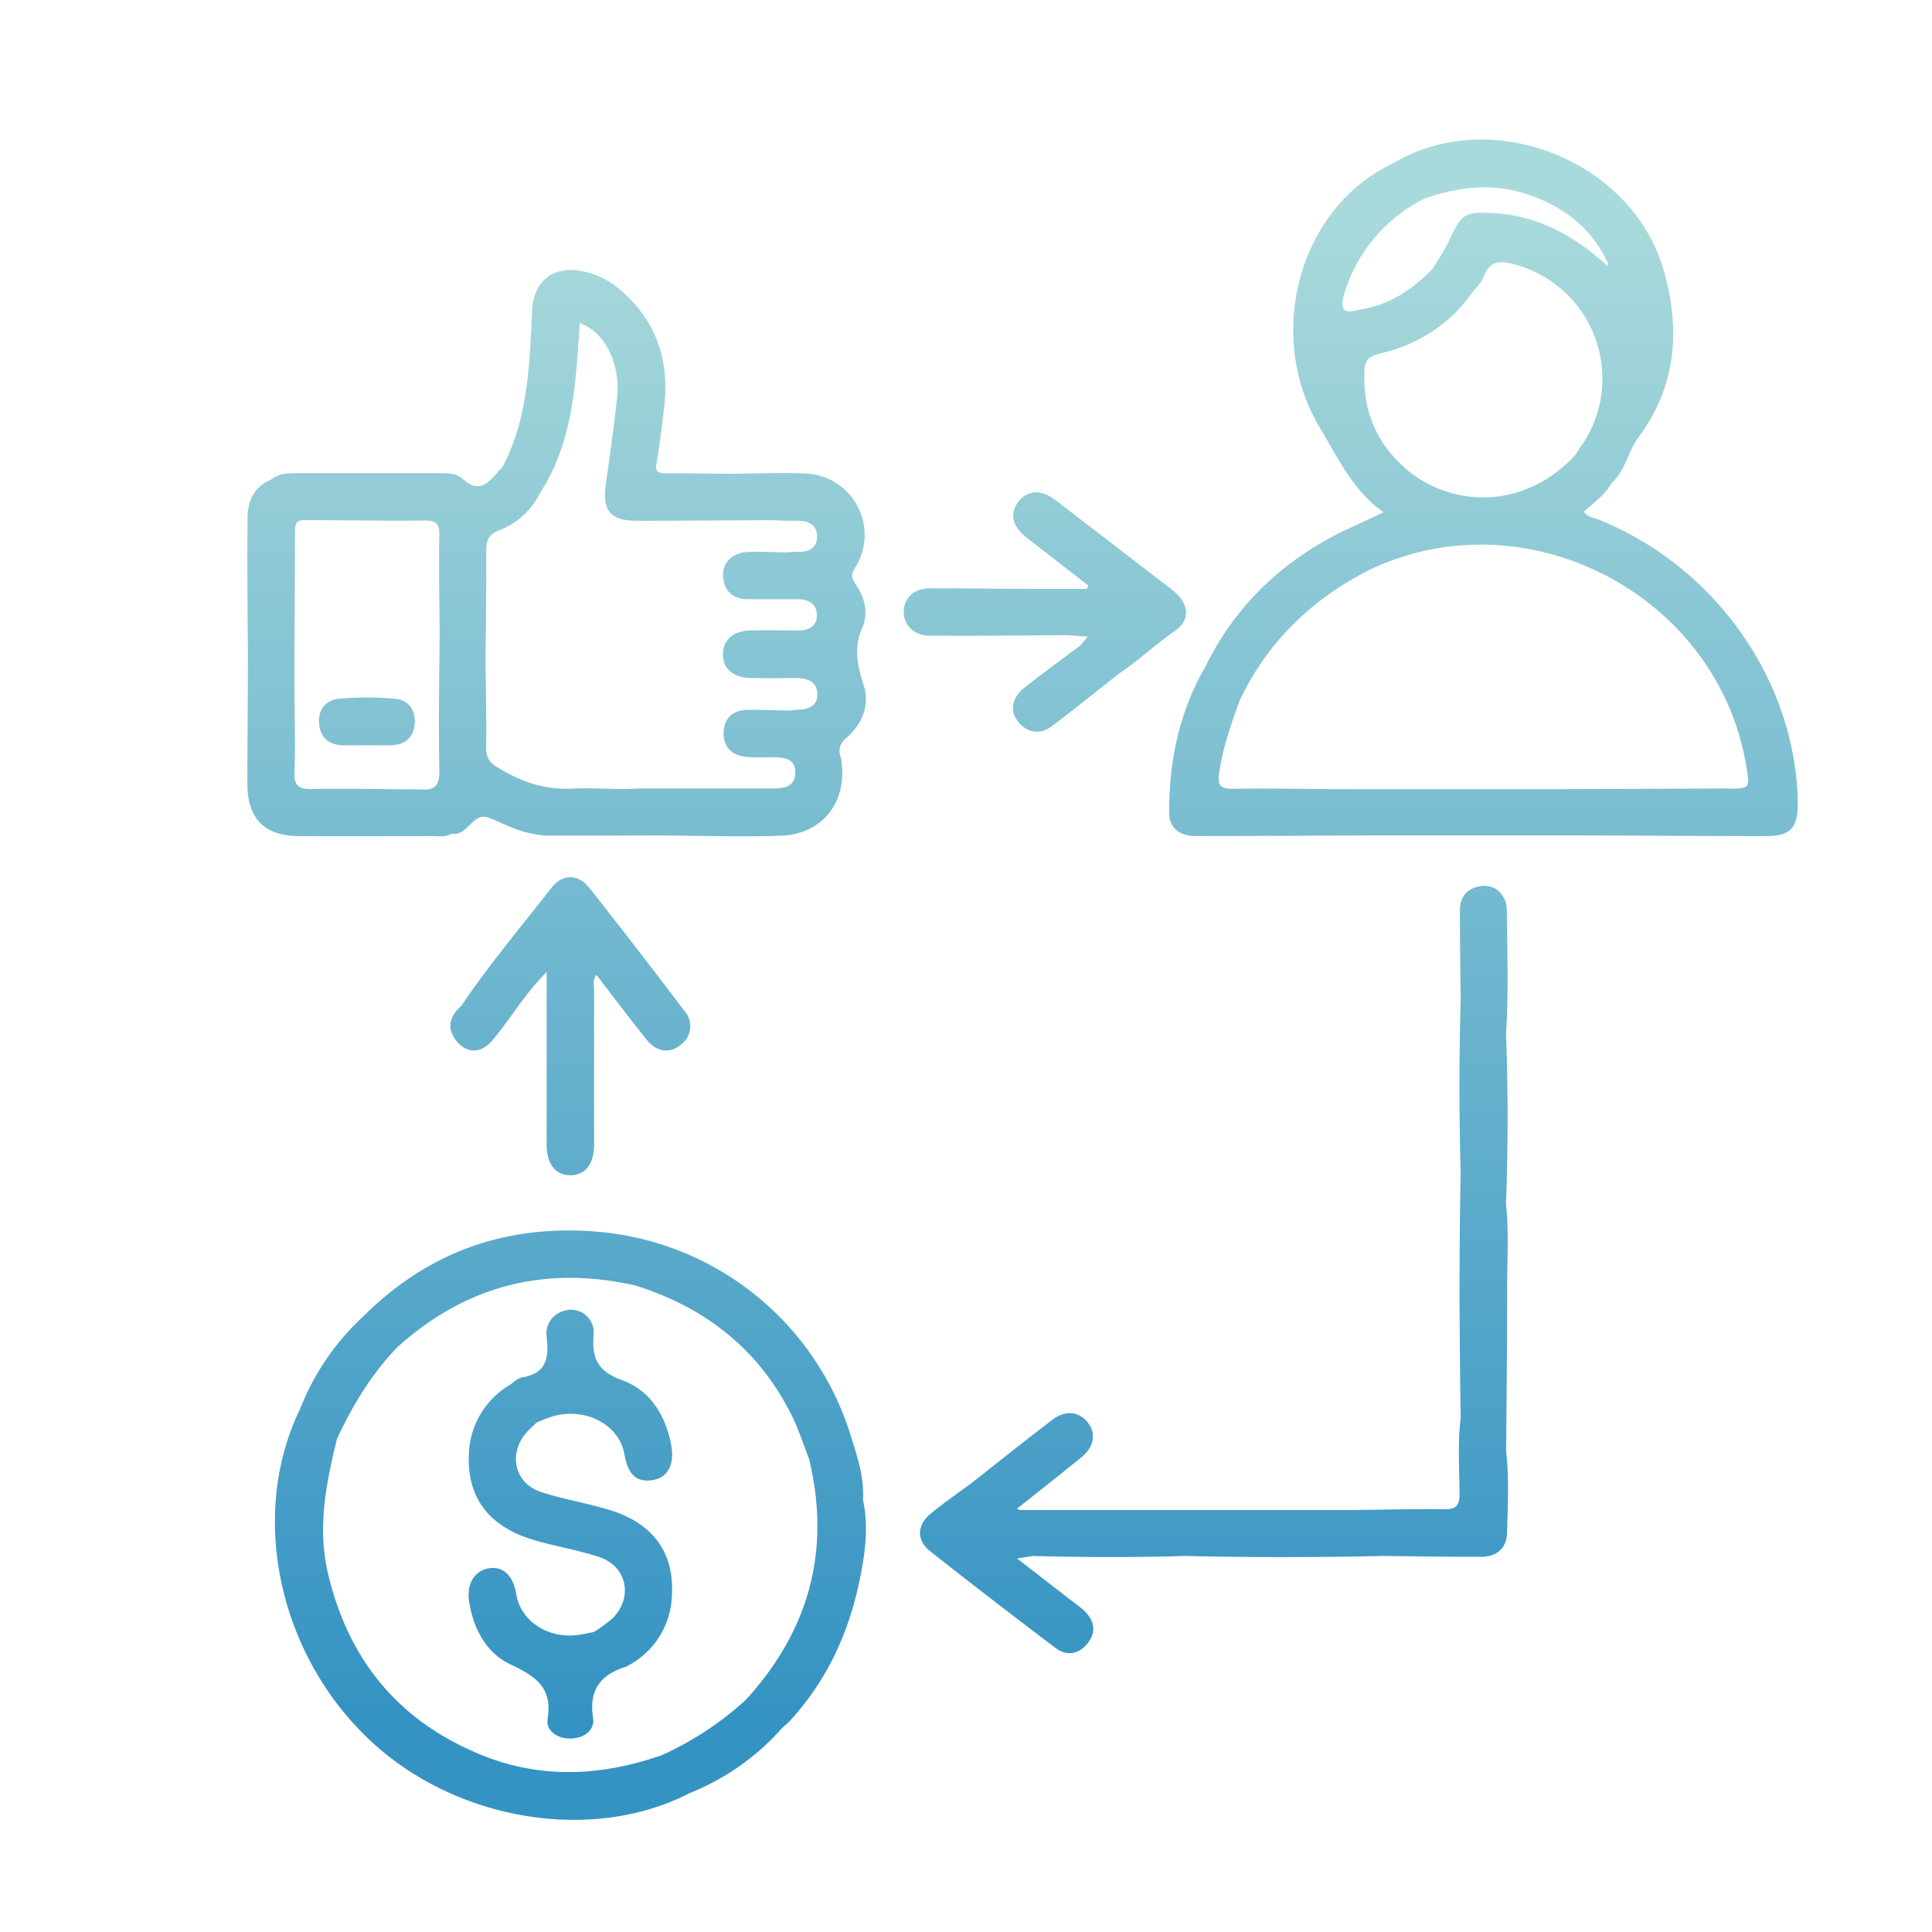 <svg id="圖層_1" data-name="圖層 1" xmlns="http://www.w3.org/2000/svg" xmlns:xlink="http://www.w3.org/1999/xlink" viewBox="0 0 425.2 425.2"><defs><style>.cls-1{fill:url(#未命名漸層_11);}.cls-2{fill:url(#未命名漸層_11-2);}.cls-3{fill:url(#未命名漸層_11-3);}.cls-4{fill:url(#未命名漸層_11-4);}.cls-5{fill:url(#未命名漸層_11-5);}.cls-6{fill:url(#未命名漸層_11-6);}.cls-7{fill:url(#未命名漸層_11-7);}.cls-8{fill:url(#未命名漸層_11-8);}</style><linearGradient id="未命名漸層_11" x1="326.45" y1="45.89" x2="326.45" y2="376.28" gradientUnits="userSpaceOnUse"><stop offset="0" stop-color="#a9dadb"/><stop offset="1" stop-color="#3593c3"/></linearGradient><linearGradient id="未命名漸層_11-2" x1="125.53" y1="45.89" x2="125.53" y2="376.28" xlink:href="#未命名漸層_11"/><linearGradient id="未命名漸層_11-3" x1="125.54" y1="45.89" x2="125.54" y2="376.28" xlink:href="#未命名漸層_11"/><linearGradient id="未命名漸層_11-4" x1="122.51" y1="45.89" x2="122.51" y2="376.28" xlink:href="#未命名漸層_11"/><linearGradient id="未命名漸層_11-5" x1="267.17" y1="45.89" x2="267.17" y2="376.28" xlink:href="#未命名漸層_11"/><linearGradient id="未命名漸層_11-6" x1="229.96" y1="45.89" x2="229.96" y2="376.28" xlink:href="#未命名漸層_11"/><linearGradient id="未命名漸層_11-7" x1="125.54" y1="45.89" x2="125.54" y2="376.28" xlink:href="#未命名漸層_11"/><linearGradient id="未命名漸層_11-8" x1="80.74" y1="45.89" x2="80.74" y2="376.28" xlink:href="#未命名漸層_11"/></defs><path class="cls-1" d="M352.07,114.45c-1.14-.47-2.61-.52-3.46-1.81,2.15-2.09,4.62-3.66,6-6.22,3.05-2.7,3.62-6.93,5.88-10,8.45-11.38,9.4-23.79,5.68-36.86-6.93-24.35-37.92-36.54-59.62-23.6-20.72,9.75-28.32,37.89-16,58.32,4,6.62,7.22,13.71,13.94,18.47L295.39,117c-13.25,6.55-23.43,16.22-30,29.53-5.83,10-8.13,20.94-8.07,32.39,0,3.44,2.47,5.07,5.73,5.08,12.78,0,25.57-.08,38.36-.14h47.9c13.07.06,26.14.14,39.2.16,5.57,0,7.24-1.81,7.15-7.5C395.16,149.84,377.6,124.83,352.07,114.45ZM295.63,67.81c-.49-.92,0-2.48.43-3.84a34.35,34.35,0,0,1,17.58-20.31c7.46-2.58,15-3.47,22.63-.85,8,2.73,14.22,7.49,17.71,15.4l-.25.27c-7.12-6.54-15.16-11-25.09-11.59-6.13-.34-7,.13-9.6,5.82-1,2.24-2.46,4.29-3.71,6.42-4.43,4.57-9.54,8-15.95,9C298.14,68.29,296.34,69.16,295.63,67.81Zm4.66,13.72c.11-2.25,1-3.12,3.2-3.65,8.35-2,15.39-6.22,20.44-13.38.89-1.18,2.11-2.23,2.6-3.55,1.29-3.52,3.52-3.67,6.71-2.78a26,26,0,0,1,14.62,40.21c-.43.61-.83,1.24-1.24,1.86-11.67,12.47-27.61,11.07-37,3.11C302.92,97.65,299.87,90.34,300.29,81.53Zm80,92-37.74.16H294.63c-7.79-.05-15.58-.22-23.37-.09-2.75,0-3.3-.82-2.95-3.4.76-5.56,2.63-10.77,4.5-16,6.18-13,15.92-22.38,28.66-28.82,34.49-16.42,76.58,5.52,82.85,43.19C385.15,173.57,385.15,173.56,380.26,173.57Z"/><path class="cls-2" d="M142.36,228.87c2.17,2.71,5.2,3.06,7.53,1a5,5,0,0,0,.78-7.33c-6.92-9.12-13.89-18.21-21-27.18-2.43-3.06-5.86-3.06-8.28,0-6.7,8.6-13.75,16.94-19.86,26-2.63,2.28-3.28,5-1.06,7.74,2.06,2.49,4.73,2.91,7.35.47,4.22-4.73,7.28-10.43,12.49-15.65,0,13.37,0,25.67,0,38,0,4.31,2,6.76,5.25,6.73s5.19-2.45,5.19-6.8c0-11.33,0-22.66,0-34,0-1-.35-2.15.5-3.31C135.05,219.46,138.62,224.23,142.36,228.87Z"/><path class="cls-3" d="M187.06,315.43a63.93,63.93,0,0,0-55.55-44.35c-20.06-1.68-37.31,4.4-51.6,18.68A54.74,54.74,0,0,0,66.08,310c-11.69,24-4.5,55.63,16.94,74.45,19,16.63,48,20.93,68.77,10.18a53.87,53.87,0,0,0,20.36-14.34c.54-.5,1.13-.95,1.63-1.49,8.07-8.75,12.92-19.16,15.34-30.7,1.24-5.93,2.12-12,.81-18C190.25,325,188.54,320.14,187.06,315.43Zm-22.93,58.69a70.51,70.51,0,0,1-18.4,12.13c-13.25,4.65-26.57,5.34-39.74,0-18.13-7.37-29.24-20.75-33.78-39.85-2.12-8.91-.87-17.44,1.08-26.06.28-1.21.57-2.41.85-3.62,3.45-7.41,7.61-14.34,13.34-20.25,15.07-13.59,32.53-18,52.27-13.58,15.53,4.86,27.4,14.15,34.64,28.92,1.46,3,2.47,6.2,3.69,9.31C182.91,341.27,178.05,358.89,164.13,374.12Z"/><path class="cls-4" d="M189.93,137.79c1.21-3.35.25-6.44-1.58-9.13-1-1.43-1.11-2.15-.18-3.66a13.53,13.53,0,0,0-11.06-20.8c-5.21-.23-10.44,0-15.66.07-5,0-10-.16-14.94-.1-1.83,0-2.35-.46-2-2.34.69-4,1.19-8.13,1.66-12.2,1.2-10.36-1.71-19.2-9.87-26a18,18,0,0,0-7.58-3.83c-6.72-1.56-11.32,1.79-11.63,8.7-.52,11.69-.84,23.41-6.42,34.15-.33.37-.67.72-1,1.1-2.17,2.6-4.27,4.9-7.83,1.65-1.49-1.36-3.68-1.27-5.69-1.27-10.18,0-20.35,0-30.53,0-2.1,0-4.22,0-6,1.44-3.69,1.55-5.1,4.66-5.14,8.32-.09,10,0,19.91.08,29.86,0,9.58-.11,19.16-.11,28.74,0,7.7,3.74,11.49,11.42,11.53,10,.05,19.91,0,29.87,0,1.22,0,2.51.24,3.61-.56,3.59.72,4.69-4.82,8.12-3.52,3.11,1.16,6,2.85,9.34,3.46a20.13,20.13,0,0,0,3.67.51c7.92,0,15.84,0,23.76-.05,9.18.05,18.38.36,27.55.07,9.37-.29,14.88-7.64,13.32-17-.64-1.85-.51-3.09,1.29-4.65,3.33-2.9,5.1-7.19,3.7-11.4C188.6,146.33,187.82,142.18,189.93,137.79ZM96.7,169.52c.07,3.32-1,4.51-4.09,4.21-7.94,0-15.88-.24-23.81-.08-3,.06-4.1-.57-4-3.8.24-6.44,0-12.9,0-19.35,0-10.95.1-21.91.12-32.87,0-1.65-.22-3.34,2.27-3.15,8.8,0,17.6.18,26.4.08,2.48,0,3.13.75,3.09,3.15-.11,6.94,0,13.88.08,20.82C96.69,148.86,96.48,159.19,96.7,169.52Zm68.46-20.31c3.24.08,6.48.06,9.72,0,2.46,0,4.8.47,5,3.32s-2,3.69-4.57,3.67a6.8,6.8,0,0,0-1.1.17c.34.56.68,1.11,1,1.65-.36-.54-.7-1.09-1-1.65-3.24,0-6.48-.21-9.71-.14s-5.2,1.82-5.24,5.1,2,5,5.16,5.26c1.85.16,3.73.08,5.6.07,2.53,0,5.08.21,5,3.55-.11,3-2.55,3.32-4.9,3.32-9.6,0-19.2,0-28.8,0-1.24,0-2.49.09-3.73.14-3.86,0-7.73-.32-11.58-.11-6.12.33-11.48-1.52-16.58-4.73A4.29,4.29,0,0,1,107,164.7c.07-6.47-.07-12.95-.14-19.43.07-8,.2-15.9.15-23.85,0-2.34.35-3.76,2.88-4.73a16.49,16.49,0,0,0,8.89-8.08c7.45-11.4,7.93-24.48,8.81-37.5,5.62,2,9,8.92,8.21,16.48-.71,6.3-1.55,12.58-2.46,18.85-.85,5.92.94,8.18,6.84,8.17,9.58,0,19.15-.08,28.73-.12,2.11,0,4.22.16,6.33.11,2.42-.06,4.45.72,4.57,3.27.13,2.87-2,3.71-4.56,3.56a14.53,14.53,0,0,0-1.85.14c-3,0-6-.25-9-.08-3.39.19-5.55,2.54-5.25,5.55.31,3.26,2.29,4.83,5.52,4.84,3.61,0,7.23,0,10.85,0,2.42,0,4.31,1,4.26,3.64-.06,2.43-1.89,3.25-4.18,3.23-3.49,0-7-.08-10.48,0-3.81.12-6,2.1-6,5.24S161.27,149.12,165.16,149.21Z"/><path class="cls-5" d="M331.7,283.29c0-6.1.39-12.2-.25-18.29.44-12.47.48-24.95,0-37.42.59-9.05.26-18.1.19-27.15,0-3.39-2.47-5.72-5.34-5.45-3.16.29-5,2.17-5,5.4,0,6.57.1,13.14.17,19.72-.38,12.72-.34,25.44,0,38.15-.38,17.95-.27,35.9,0,53.85-.7,5.56-.27,11.15-.25,16.72,0,2.63-.86,3.38-3.42,3.34-6.71-.09-13.41.1-20.11.17l-43.4,0-30,0a.55.55,0,0,0-.51-.26c4.74-3.77,9.51-7.51,14.21-11.34,2.89-2.36,3.32-5.31,1.32-7.78-1.87-2.3-4.86-2.65-7.62-.54-6,4.56-11.87,9.28-17.8,13.93-3.09,2.3-6.29,4.46-9.23,6.94s-2.89,5.79,0,8.07c9.08,7.2,18.28,14.24,27.51,21.24,2.59,2,5.29,1.51,7.25-1s1.39-5.14-1-7.28c-.74-.67-1.57-1.23-2.35-1.84L223.85,343l3.45-.56c11.22.3,22.44.34,33.66,0,14.46.34,28.93.32,43.39,0,7.22.07,14.43.21,21.65.18,3.33,0,5.59-1.85,5.67-5.21.16-6,.48-11.93-.19-17.89C331.56,307.46,331.71,295.37,331.7,283.29Z"/><path class="cls-6" d="M234.78,139.78l4.61.33L237.82,142c-4.17,3.14-8.41,6.2-12.49,9.45-2.73,2.18-3.13,5.22-1.14,7.53s4.73,2.8,7.3.85c4.95-3.74,9.78-7.65,14.66-11.5,4.39-2.9,8.18-6.58,12.54-9.56,3.2-2.18,3-5.66.09-8.27-1.39-1.24-2.93-2.31-4.41-3.45-7.4-5.7-14.78-11.42-22.21-17.07-3-2.3-6-2.11-7.94.31-2.09,2.6-1.51,5.45,1.66,8,1.16.94,2.36,1.82,3.55,2.74l10.09,7.83c-.12.25-.23.5-.35.74H227.29c-7.59,0-15.18-.15-22.77-.11-3.43,0-5.62,2.18-5.62,5.16s2.25,5.22,5.64,5.24C214.62,140,224.7,139.83,234.78,139.78Z"/><path class="cls-7" d="M118.12,313.06c1-.41,2.06-.87,3.12-1.21,7.33-2.36,15,1.55,16.18,8.18.77,4.49,2.62,6.23,6.1,5.73s5-3.48,4.19-7.79c-1.23-6.54-4.67-12-10.8-14.22-5.34-1.95-6.71-4.78-6.26-10a5,5,0,0,0-6.68-5.2,5.17,5.17,0,0,0-3.64,5.83c.51,4.45-.11,7.94-5.44,8.76-1,.16-1.88,1.14-2.82,1.74a18.35,18.35,0,0,0-8.89,15.54c-.3,9.33,4.53,15.59,14.26,18.49,4.76,1.42,9.72,2.2,14.43,3.77,6.08,2,7.53,8.8,3,13.43a29.83,29.83,0,0,1-4.17,3.06,12.38,12.38,0,0,0,.6,1.21,12.38,12.38,0,0,1-.6-1.21c-1.1.21-2.19.47-3.29.63-6.69,1-12.85-3-13.8-9-.65-4-2.85-6.12-5.93-5.66-3.26.49-5.07,3.47-4.43,7.43,1,6,3.76,11.23,9.18,13.78s9.23,5.06,8.09,12c-.42,2.57,2.16,4.33,5.1,4.27s5.32-1.85,4.91-4.5c-1-6.23,1.66-9.55,7.22-11.3A18.1,18.1,0,0,0,147.88,351c.52-9.24-4.13-15.66-13.43-18.59-5.08-1.59-10.4-2.41-15.45-4.07-5.72-1.89-7.18-8.33-3.23-12.94C116.49,314.57,117.33,313.84,118.12,313.06Z"/><path class="cls-8" d="M86.88,153.78a67.74,67.74,0,0,0-12.25,0c-2.9.27-4.67,2.38-4.41,5.46s2.11,4.65,5.16,4.78c1.73.07,3.47,0,5.21,0s3.73.06,5.58,0c3-.12,4.89-1.72,5.1-4.8S89.82,154,86.88,153.78Z"/></svg>